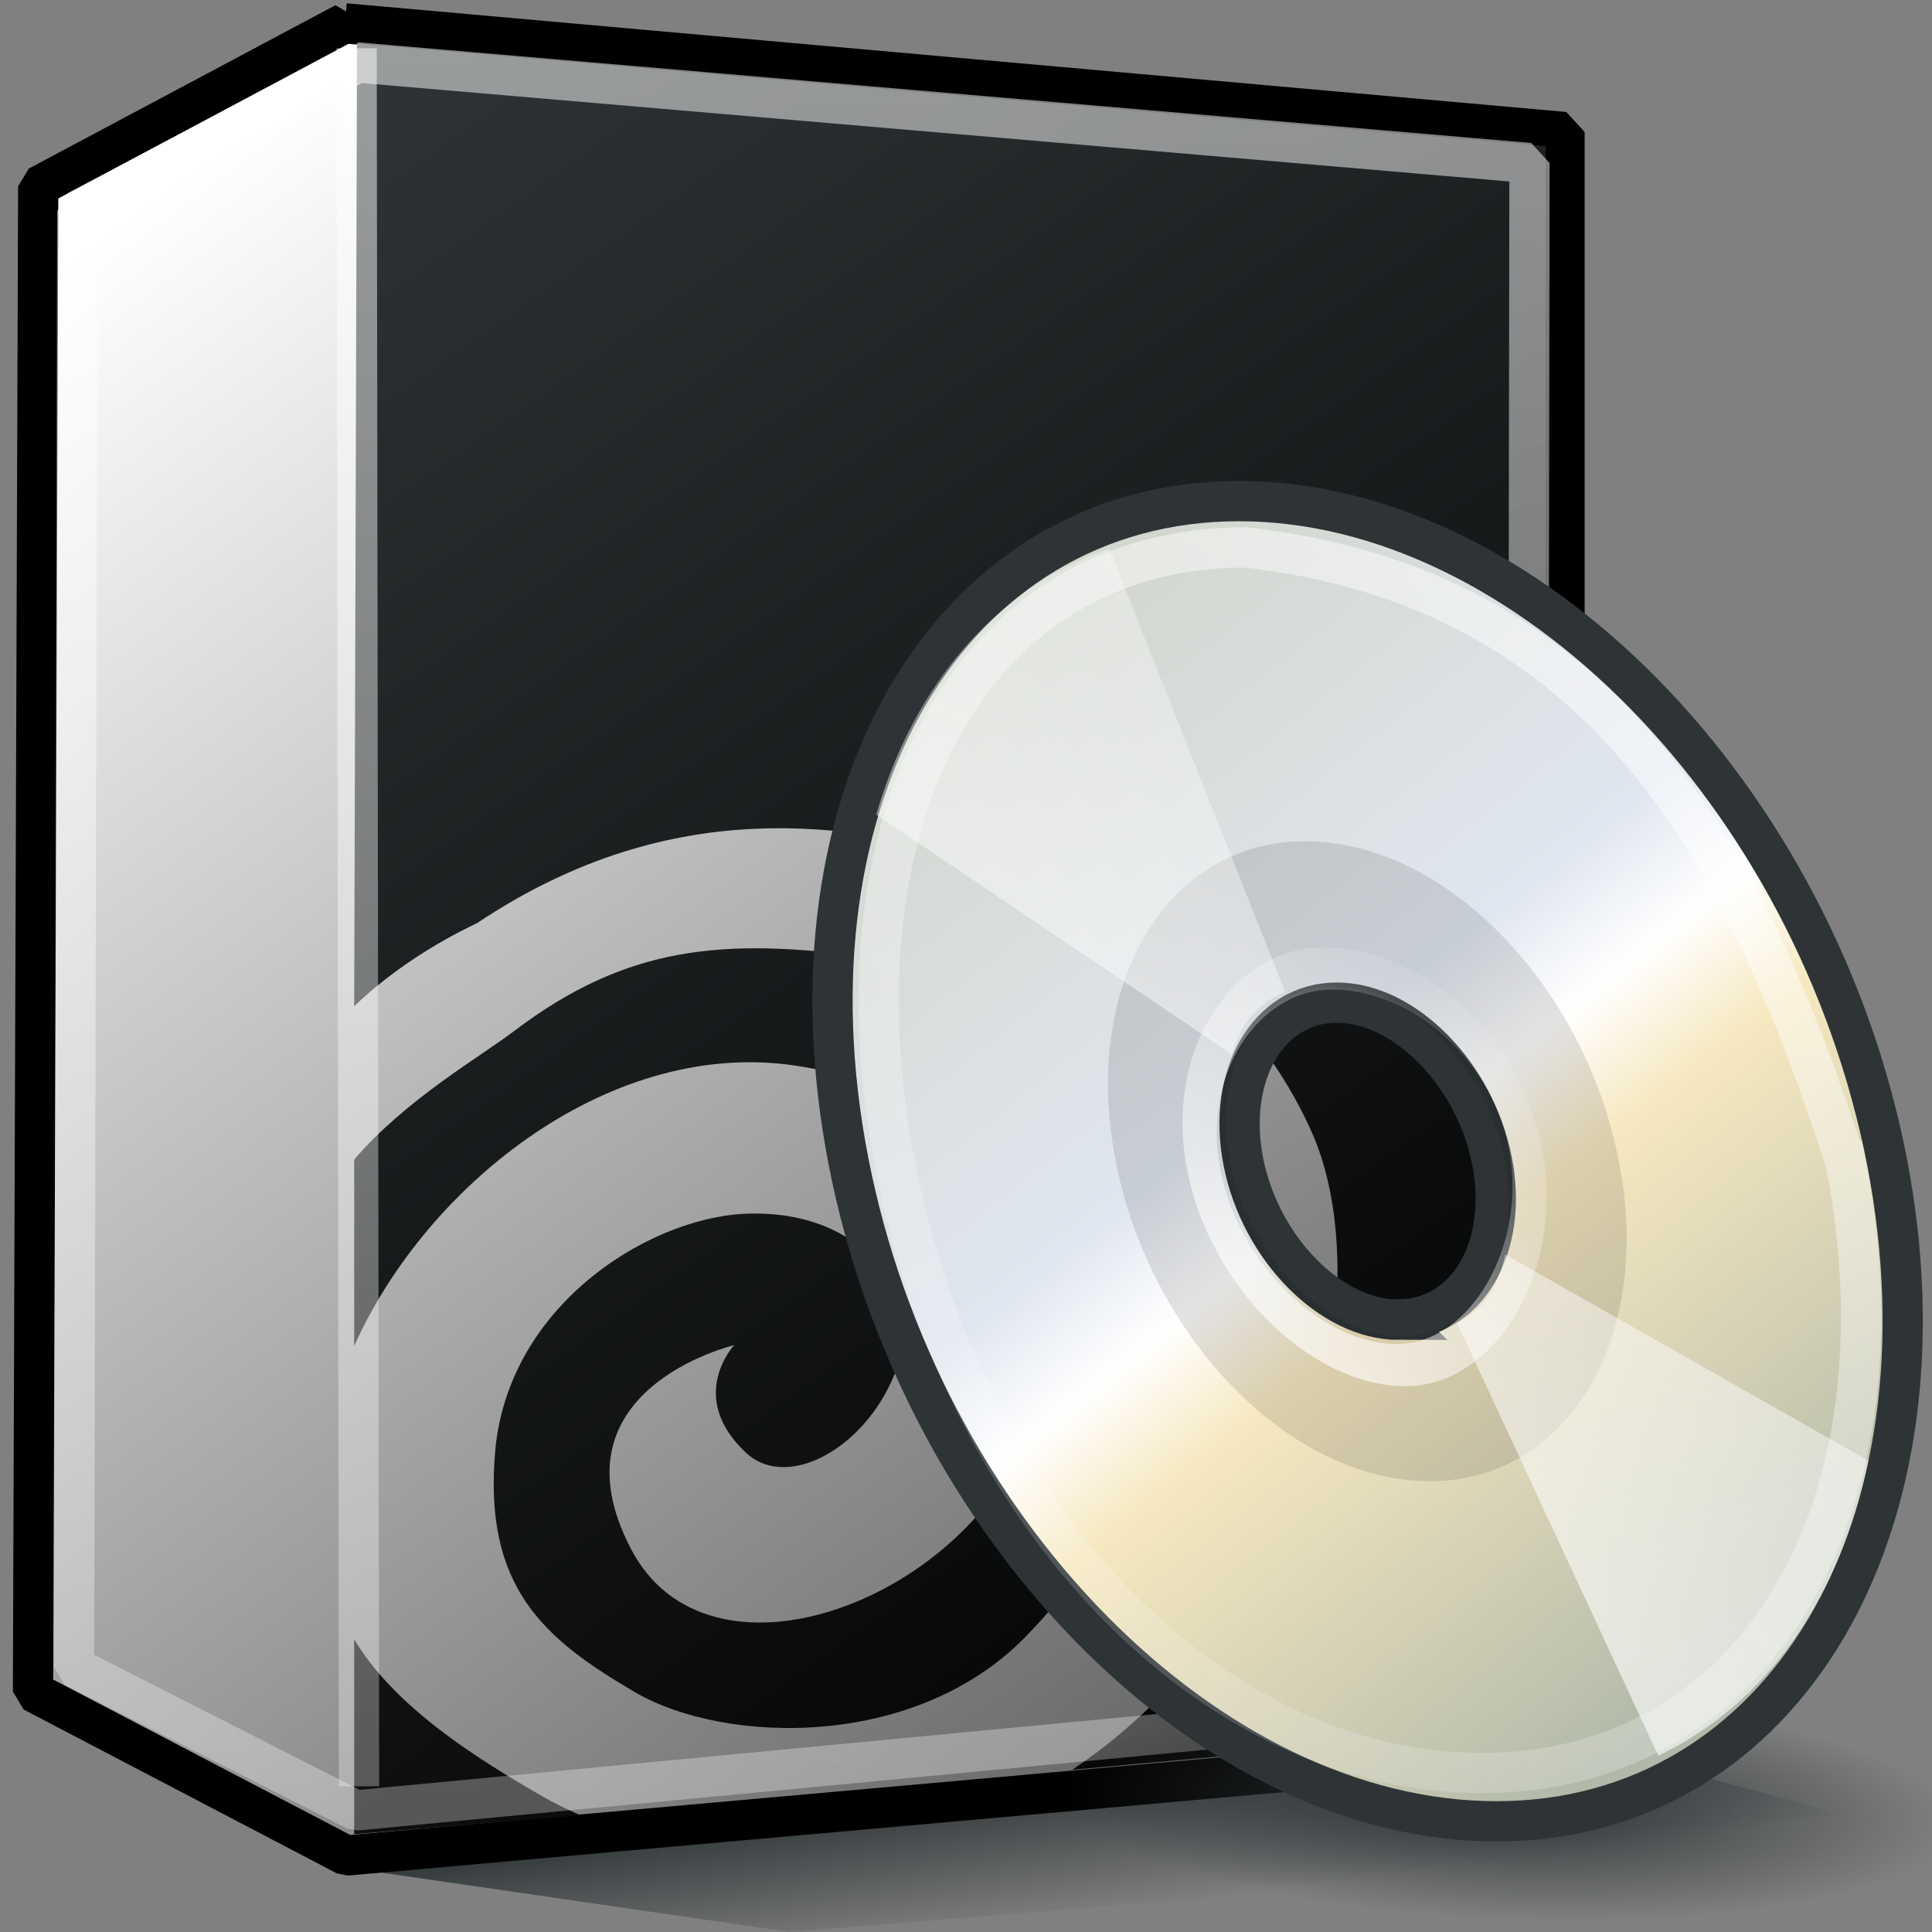 <svg xmlns="http://www.w3.org/2000/svg" width="48" height="48" xmlns:xlink="http://www.w3.org/1999/xlink"><rect width="100%" height="100%" fill="#808080" stroke="none"/><defs><linearGradient id="c"><stop offset="0" stop-color="#fff"/><stop offset="1" stop-color="#6c6c6c"/></linearGradient><linearGradient id="e"><stop offset="0" stop-color="#2e3436"/><stop offset="1" stop-color="#2e3436" stop-opacity="0"/></linearGradient><linearGradient id="i"><stop offset="0" stop-color="#d3d7cf"/><stop offset=".4" stop-color="#e0e6ef"/><stop offset=".5" stop-color="#fff"/><stop offset=".6" stop-color="#f6e8c0"/><stop offset="1" stop-color="#b0b8a9"/></linearGradient><linearGradient id="f"><stop offset="0" stop-color="#fff"/><stop offset="1" stop-color="#fff" stop-opacity="0"/></linearGradient><linearGradient id="g"><stop offset="0" stop-color="#fff"/><stop offset="1" stop-color="#fff" stop-opacity="0"/></linearGradient><linearGradient id="h"><stop offset="0" stop-color="#fff" stop-opacity=".327"/><stop offset="1" stop-color="#fff" stop-opacity=".604"/></linearGradient><linearGradient id="j" x1="14.997" x2="32.511" y1="11.188" y2="34.307" gradientUnits="userSpaceOnUse"><stop offset="0" stop-color="#EBEBEB"/><stop offset=".5" stop-color="#fff"/><stop offset="1" stop-color="#EBEBEB"/></linearGradient><linearGradient id="d"><stop offset="0" stop-color="#2e3436"/><stop offset="1" stop-color="#2e3436" stop-opacity="0"/></linearGradient><linearGradient><stop offset="0" stop-color="#ffae00"/><stop offset="1" stop-color="#ff3600"/></linearGradient><linearGradient id="a"><stop offset="0" stop-color="#fff" stop-opacity=".515"/><stop offset="1" stop-color="#fff" stop-opacity=".299"/></linearGradient><linearGradient id="b"><stop offset="0" stop-color="#2e3436"/><stop offset="1"/></linearGradient><linearGradient id="n" x1="9" x2="8.214" y1=".548" y2="46.499" xlink:href="#a" gradientUnits="userSpaceOnUse" gradientTransform="matrix(.968 0 0 .969 .456 .411)"/><linearGradient id="o" x1="9" x2="8.214" y1=".548" y2="46.499" xlink:href="#a" gradientUnits="userSpaceOnUse" gradientTransform="matrix(.968 0 0 .969 .433 .895)"/><linearGradient id="m" x1="9.965" x2="38.389" y1="2.048" y2="42.897" xlink:href="#b" gradientUnits="userSpaceOnUse" gradientTransform="matrix(.998 0 0 1.016 -.257 -1.002)"/><linearGradient id="l" x1="2.667" x2="30.547" y1="5.949" y2="43.394" xlink:href="#c" gradientUnits="userSpaceOnUse" gradientTransform="matrix(.968 0 0 .969 .026 .018)"/><linearGradient id="k" x1="23.619" x2="24.095" y1="44.381" y2="48" xlink:href="#d" gradientUnits="userSpaceOnUse"/><radialGradient id="p" cx="38.619" cy="45.714" r="8.619" xlink:href="#e" gradientUnits="userSpaceOnUse" gradientTransform="matrix(1 0 0 .276 0 33.086)" fx="38.619" fy="45.714"/><linearGradient id="v" x1="28.703" x2="17.743" y1="31.495" y2="18.367" xlink:href="#f" gradientUnits="userSpaceOnUse"/><linearGradient id="u" x1="10.502" x2="48.799" y1="3.61" y2="54.698" xlink:href="#g" gradientUnits="userSpaceOnUse" gradientTransform="matrix(-.619 0 .153 .787 45.209 9.173)"/><linearGradient id="t" x1="21.125" x2="29" y1="14.625" y2="28" xlink:href="#h" gradientUnits="userSpaceOnUse" gradientTransform="matrix(-.774 0 .192 .984 48.308 7.123)"/><linearGradient id="s" x1="21.125" x2="29" y1="14.625" y2="28" xlink:href="#h" gradientUnits="userSpaceOnUse" gradientTransform="matrix(-.774 0 .192 .984 48.308 7.123)"/><linearGradient id="r" x1="27.05" x2="44.473" y1="19.905" y2="41.81" xlink:href="#i" gradientUnits="userSpaceOnUse" gradientTransform="matrix(1.119 0 0 1.119 -5.774 -5.676)"/><linearGradient id="q" x1="14.997" x2="32.511" y1="11.188" y2="34.307" xlink:href="#j" gradientUnits="userSpaceOnUse" gradientTransform="matrix(-.737 0 .183 .937 47.44 7.205)"/></defs><g><path fill="url(#k)" fill-rule="evenodd" d="M8.48 46.38L19.62 48 48 45.7l-8.95-2.46-30.57 3.14z"/><path fill="url(#l)" fill-rule="evenodd" stroke="#000" d="M8.57.58l30.3 2.7V43.4L8.6 46.1.82 42.03l.13-37.4L8.57.57z" color="#000" stroke-linejoin="bevel" overflow="visible"/><path fill="url(#m)" fill-rule="evenodd" d="M28.64 30.4c-.63-2.92-3.72-6.17-7.14-6.63-3.55-.47-5.93-.27-8.72 1.84-.82.63-2.7 1.7-3.98 3.2v4.63c1.82-4.06 6.44-7.7 11.06-6.95 7.86 1.27 6.6 6.88 5.66 9.2-1.7 4.15-7.93 6.45-9.84 2.8-2.08-3.97 2.56-5.07 2.56-5.07s-1.2 1.28.3 2.68c1.06.97 3.06-.18 3.75-2.13.6-1.7-.7-3.84-3.58-3.82-2.4 0-6.02 2.15-6.4 5.82-.33 3.48 1.22 4.76 3.48 6.08 2.24 1.3 7.06 1.44 9.8-1.5 3-3.16 3.87-6.22 3.04-10.13zM8.87 1.08L8.8 25c1.38-1.33 3-2.03 3.06-2.07 5-3.34 9.42-2.32 12.02-1.74 4.1.9 7.33 3.8 8.72 6.96 1.62 3.68.2 11.12-5.26 15.32-.24.18-.47.34-.7.5L38.4 42.9V3.63L8.88 1.08zM8.8 40.7v4.87l5.62-.47c-.38-.17-.73-.34-1.03-.52-1.52-.88-3.6-2.17-4.6-3.87z" color="#000" overflow="visible"/><path fill="none" stroke="url(#n)" d="M8.86 1.55L38 4.05l-.06 38.16-29.1 2.77-7-3.56.08-36.18 6.94-3.67z" color="#000" stroke-linejoin="bevel" overflow="visible"/><path fill="none" stroke="url(#o)" d="M8.86 1.2l.06 43.18" color="#000" stroke-linejoin="bevel" overflow="visible"/><path fill="url(#p)" fill-rule="evenodd" d="M47.24 45.7a8.62 2.38 0 1 1-17.24 0 8.62 2.38 0 1 1 17.24 0z" transform="matrix(1.291 .054 -.059 1.184 -9.707 -11.332)" color="#000" overflow="visible"/><path fill="url(#q)" d="M30.78 12.45c7.15 0 14.32 7.3 16.1 16.4 1.76 9.1-2.57 16.4-9.7 16.4-7.16 0-14.33-7.3-16.1-16.4-1.77-9.1 2.55-16.4 9.7-16.4zm3.96 20.33c1.7 0 2.75-1.78 2.33-3.93-.42-2.16-2.17-3.94-3.86-3.94-1.7 0-2.74 1.8-2.32 3.95.42 2.15 2.17 3.93 3.86 3.93z"/><path fill="url(#r)" stroke="#2e3436" d="M30.78 12.45c7.15 0 14.32 7.3 16.1 16.4 1.76 9.1-2.57 16.4-9.7 16.4-7.16 0-14.33-7.3-16.1-16.4-1.77-9.1 2.55-16.4 9.7-16.4zm3.96 20.33c1.7 0 2.75-1.78 2.33-3.93-.42-2.16-2.17-3.94-3.86-3.94-1.7 0-2.74 1.8-2.32 3.95.42 2.15 2.17 3.93 3.86 3.93z"/><path d="M32.42 20.9c3.5 0 6.96 3.6 7.8 7.95.87 4.44-1.3 7.95-4.7 7.95-3.5 0-6.95-3.6-7.8-7.95-.87-4.44 1.3-7.95 4.7-7.95zm2.4 12.3c1.87 0 3.03-1.98 2.56-4.35-.46-2.38-2.38-4.34-4.25-4.34s-3.03 1.97-2.57 4.35c.47 2.37 2.4 4.34 4.26 4.34z" opacity=".11"/><path fill="url(#s)" d="M27.56 13.63l4.37 11.02c-.65.24-1.1.78-1.33 1.54l-8.83-5.95c.94-3.25 3-5.64 5.8-6.62z"/><path fill="url(#t)" d="M41.2 43.62L36.2 32.87c.62-.3 1.02-.9 1.2-1.7l9.02 5.12c-.7 3.4-2.53 6.04-5.2 7.32z"/><path fill="none" stroke="url(#u)" d="M45.85 28.85c1.68 8.64-2.24 15.2-9.03 15.2-6.8 0-12.9-6.47-14.58-15.1-1.68-8.64 1.9-15.35 8.7-15.35 8.84.98 12.42 7.5 14.9 15.25z" opacity=".546"/><path fill="none" stroke="url(#v)" stroke-width="1.333" d="M30.88 25.17c0 3.37-3.02 6.18-6.4 6.18-3.36 0-6.68-3.46-6.68-6.82 0-3.37 3.14-5.7 6.5-5.7 3.37 0 6.58 2.98 6.58 6.34z" transform="matrix(-.619 0 .153 .787 45.167 9.242)" opacity=".672" color="#000" overflow="visible"/></g></svg>